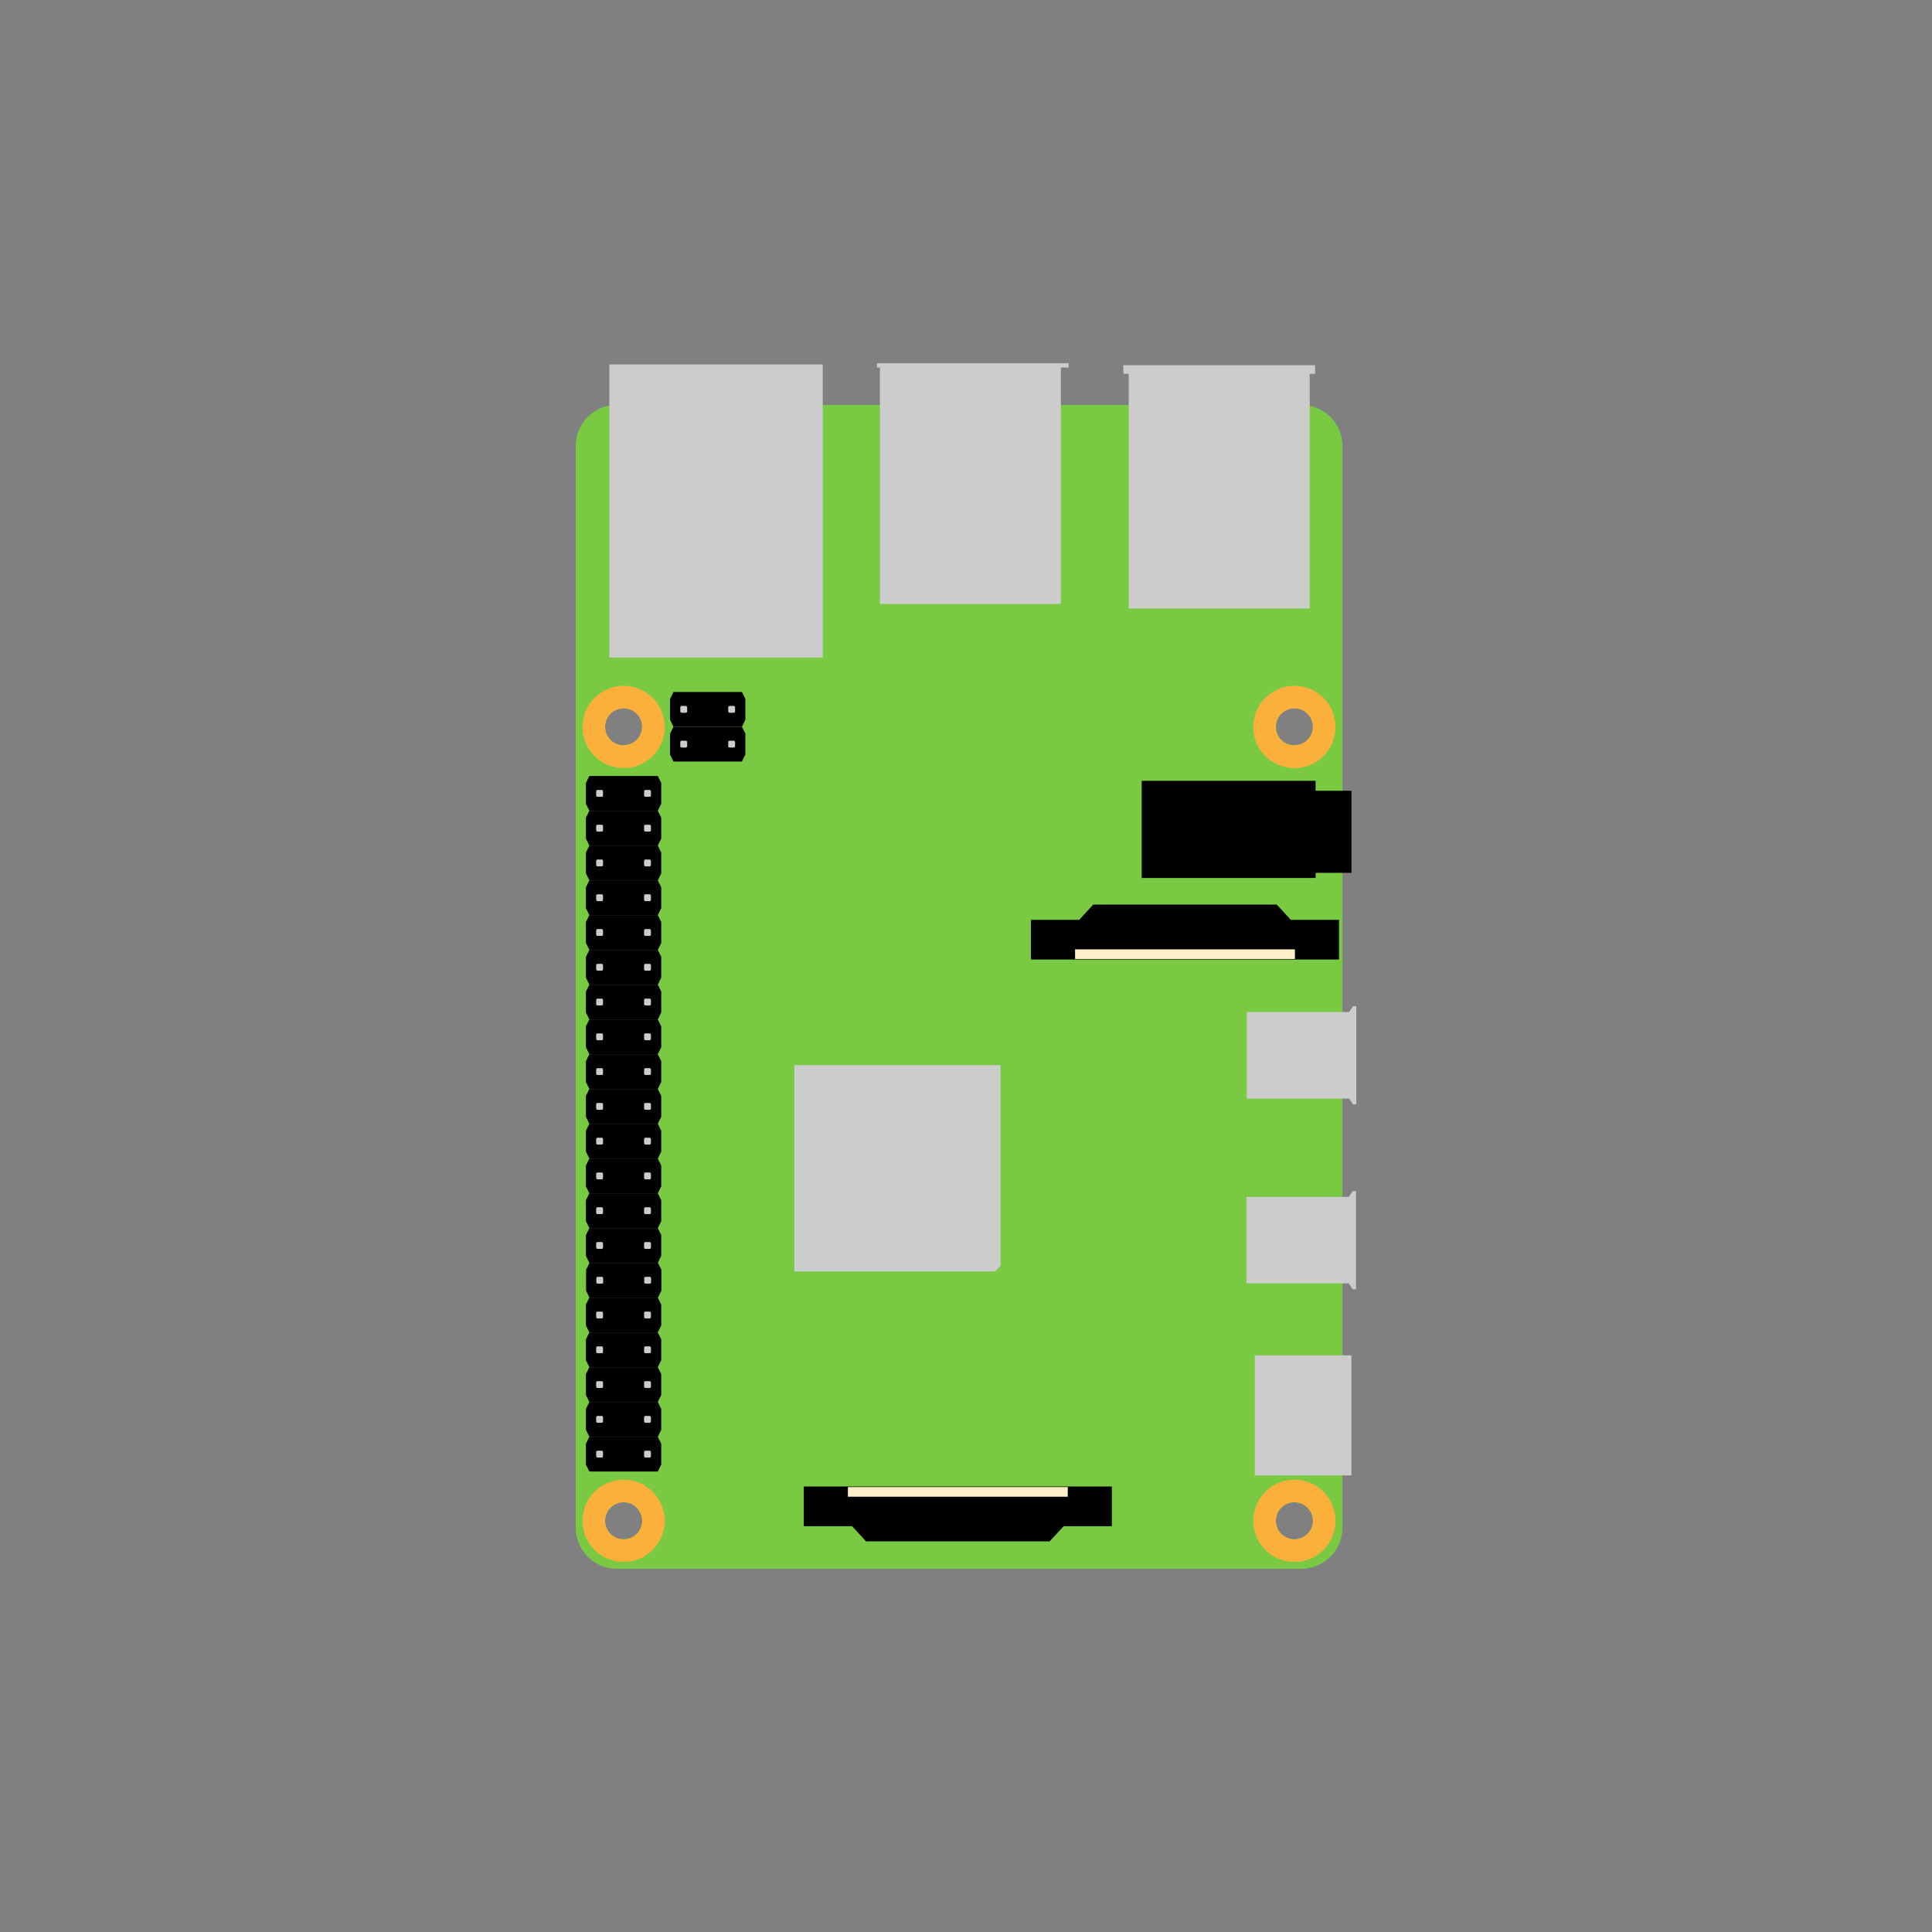 <svg xmlns="http://www.w3.org/2000/svg" viewBox="0 0 400 400"><rect x="0" y="0" width="400" height="400" fill="#808080" stroke="none"/><defs><style>.a{fill:#7ac943;}.b{fill:#fbb03b;}.c{fill:#ffefc9;}.d{fill:#ccc;}</style></defs><path class="a" d="M269.43,83.84H127.7a8.5,8.5,0,0,0-8.5,8.51V316.28a8.5,8.5,0,0,0,8.5,8.51H269.43a8.51,8.51,0,0,0,8.51-8.51V92.35A8.51,8.51,0,0,0,269.43,83.84ZM129.12,318.69a3.83,3.83,0,1,1,3.83-3.82A3.82,3.82,0,0,1,129.12,318.69Zm0-164.41a3.83,3.83,0,1,1,3.83-3.82A3.82,3.82,0,0,1,129.12,154.28ZM268,318.69a3.83,3.83,0,1,1,3.82-3.82A3.82,3.82,0,0,1,268,318.69Zm0-164.41a3.83,3.83,0,1,1,3.82-3.82A3.82,3.82,0,0,1,268,154.28Z"/><path class="b" d="M129.12,306.36a8.51,8.51,0,1,0,8.5,8.51A8.51,8.51,0,0,0,129.12,306.36Zm0,12.33a3.83,3.83,0,1,1,3.82-3.82A3.82,3.82,0,0,1,129.12,318.69Z"/><path class="b" d="M268,306.36a8.51,8.51,0,1,0,8.5,8.51A8.51,8.51,0,0,0,268,306.36Zm0,12.33a3.83,3.83,0,1,1,3.82-3.82A3.82,3.82,0,0,1,268,318.69Z"/><path class="b" d="M268,142a8.51,8.51,0,1,0,8.5,8.51A8.51,8.51,0,0,0,268,142Zm0,12.33a3.83,3.83,0,1,1,3.82-3.82A3.82,3.82,0,0,1,268,154.28Z"/><path class="b" d="M129.12,142a8.51,8.51,0,1,0,8.5,8.51A8.51,8.51,0,0,0,129.12,142Zm0,12.33a3.83,3.83,0,1,1,3.82-3.82A3.82,3.82,0,0,1,129.12,154.28Z"/><polygon points="267.24 190.44 264.34 187.29 264.34 187.29 226.34 187.29 226.34 187.29 223.44 190.44 213.45 190.44 213.45 198.66 277.23 198.66 277.23 190.44 267.24 190.44"/><rect class="c" x="222.58" y="196.55" width="45.52" height="2"/><polygon class="d" points="207.17 262.11 207.17 220.51 164.45 220.51 164.45 263.23 206 263.23 207.17 262.11"/><rect class="d" x="126.16" y="75.45" width="44.18" height="60.68"/><polygon class="d" points="221.24 75.21 181.56 75.21 181.56 76.09 182.17 76.09 182.17 125.04 219.64 125.04 219.64 76.09 221.24 76.09 221.24 75.21"/><polygon class="d" points="272.27 75.61 232.58 75.61 232.58 77.39 233.69 77.39 233.69 125.98 271.16 125.98 271.16 77.39 272.27 77.39 272.27 75.61"/><polygon points="176.41 315.99 179.31 319.13 179.31 319.13 217.31 319.13 217.31 319.13 220.21 315.99 230.2 315.99 230.2 307.76 166.42 307.76 166.42 315.99 176.41 315.99"/><rect class="c" x="175.55" y="307.87" width="45.52" height="2" transform="translate(396.62 617.75) rotate(180)"/><polygon class="d" points="280.14 208.32 279.3 209.54 258.12 209.54 258.12 227.44 279.3 227.44 279.3 227.44 280.14 228.65 280.8 228.65 280.8 208.32 280.14 208.32"/><polygon class="d" points="280.08 246.59 279.24 247.81 258.06 247.81 258.06 265.71 279.23 265.71 279.23 265.71 280.08 266.92 280.74 266.92 280.74 246.59 280.08 246.59"/><rect class="d" x="259.79" y="280.61" width="20" height="24.85"/><polygon points="279.81 163.72 272.38 163.72 272.38 161.66 236.38 161.66 236.38 181.78 272.38 181.78 272.38 180.72 279.81 180.72 279.81 163.72"/><polygon points="122.02 297.46 121.31 298.9 121.31 303.22 122.02 304.66 136.19 304.66 136.9 303.22 136.9 298.9 136.19 297.46 122.02 297.46"/><rect class="d" x="123.43" y="300.35" width="1.42" height="1.42" rx="0.28"/><rect class="d" x="133.35" y="300.35" width="1.42" height="1.42" rx="0.28"/><polygon points="122.02 290.26 121.31 291.7 121.31 296.02 122.02 297.46 136.19 297.46 136.9 296.02 136.9 291.7 136.19 290.26 122.02 290.26"/><rect class="d" x="123.43" y="293.15" width="1.42" height="1.42" rx="0.28"/><rect class="d" x="133.35" y="293.15" width="1.42" height="1.42" rx="0.28"/><polygon points="122.02 283.06 121.31 284.5 121.31 288.82 122.02 290.26 136.19 290.26 136.9 288.82 136.9 284.5 136.19 283.06 122.02 283.06"/><rect class="d" x="123.43" y="285.95" width="1.42" height="1.42" rx="0.28"/><rect class="d" x="133.35" y="285.95" width="1.42" height="1.42" rx="0.28"/><polygon points="122.02 275.86 121.31 277.3 121.31 281.62 122.02 283.06 136.19 283.06 136.9 281.62 136.9 277.3 136.19 275.86 122.02 275.86"/><rect class="d" x="123.43" y="278.75" width="1.42" height="1.42" rx="0.28"/><rect class="d" x="133.35" y="278.75" width="1.42" height="1.42" rx="0.28"/><polygon points="122.02 268.66 121.31 270.1 121.31 274.42 122.02 275.86 136.19 275.86 136.9 274.42 136.9 270.1 136.19 268.66 122.02 268.66"/><rect class="d" x="123.43" y="271.55" width="1.42" height="1.42" rx="0.28"/><rect class="d" x="133.35" y="271.55" width="1.42" height="1.42" rx="0.28"/><polygon points="122.05 261.46 121.34 262.9 121.34 267.22 122.05 268.66 136.22 268.66 136.93 267.22 136.93 262.9 136.22 261.46 122.05 261.46"/><rect class="d" x="123.46" y="264.35" width="1.42" height="1.42" rx="0.28"/><rect class="d" x="133.38" y="264.35" width="1.42" height="1.42" rx="0.28"/><polygon points="122.02 254.26 121.31 255.7 121.31 260.02 122.02 261.46 136.19 261.46 136.9 260.02 136.9 255.7 136.19 254.26 122.02 254.26"/><rect class="d" x="123.43" y="257.15" width="1.42" height="1.42" rx="0.28"/><rect class="d" x="133.35" y="257.15" width="1.42" height="1.42" rx="0.28"/><polygon points="122.02 247.06 121.31 248.5 121.31 252.82 122.02 254.26 136.19 254.26 136.9 252.82 136.9 248.5 136.19 247.06 122.02 247.06"/><rect class="d" x="123.43" y="249.95" width="1.42" height="1.42" rx="0.28"/><rect class="d" x="133.35" y="249.95" width="1.42" height="1.42" rx="0.28"/><polygon points="122.02 239.86 121.31 241.3 121.31 245.62 122.02 247.06 136.19 247.06 136.9 245.62 136.9 241.3 136.19 239.86 122.02 239.86"/><rect class="d" x="123.43" y="242.75" width="1.42" height="1.42" rx="0.28"/><rect class="d" x="133.35" y="242.75" width="1.42" height="1.42" rx="0.28"/><polygon points="122.02 232.66 121.31 234.1 121.31 238.42 122.02 239.86 136.19 239.86 136.9 238.42 136.9 234.1 136.19 232.66 122.02 232.66"/><rect class="d" x="123.43" y="235.55" width="1.42" height="1.42" rx="0.28"/><rect class="d" x="133.35" y="235.55" width="1.42" height="1.42" rx="0.28"/><polygon points="122.02 225.46 121.31 226.9 121.31 231.22 122.02 232.66 136.19 232.66 136.9 231.22 136.9 226.9 136.19 225.46 122.02 225.46"/><rect class="d" x="123.43" y="228.35" width="1.42" height="1.42" rx="0.28"/><rect class="d" x="133.35" y="228.35" width="1.42" height="1.42" rx="0.28"/><polygon points="122.02 218.26 121.31 219.7 121.31 224.02 122.02 225.46 136.19 225.46 136.9 224.02 136.9 219.7 136.19 218.26 122.02 218.26"/><rect class="d" x="123.43" y="221.15" width="1.42" height="1.42" rx="0.28"/><rect class="d" x="133.35" y="221.15" width="1.42" height="1.42" rx="0.28"/><polygon points="122.02 211.06 121.31 212.5 121.31 216.82 122.02 218.26 136.19 218.26 136.9 216.82 136.9 212.5 136.19 211.06 122.02 211.06"/><rect class="d" x="123.43" y="213.95" width="1.42" height="1.42" rx="0.28"/><rect class="d" x="133.35" y="213.95" width="1.42" height="1.42" rx="0.28"/><polygon points="122.02 203.86 121.31 205.3 121.31 209.62 122.02 211.06 136.19 211.06 136.9 209.62 136.9 205.3 136.19 203.86 122.02 203.86"/><rect class="d" x="123.43" y="206.75" width="1.42" height="1.42" rx="0.28"/><rect class="d" x="133.35" y="206.75" width="1.42" height="1.42" rx="0.28"/><polygon points="122.02 196.66 121.31 198.1 121.31 202.42 122.02 203.86 136.19 203.86 136.9 202.42 136.9 198.1 136.19 196.66 122.02 196.66"/><rect class="d" x="123.43" y="199.55" width="1.42" height="1.42" rx="0.28"/><rect class="d" x="133.35" y="199.55" width="1.42" height="1.42" rx="0.28"/><polygon points="122.02 189.46 121.31 190.9 121.31 195.22 122.02 196.66 136.19 196.66 136.9 195.22 136.9 190.9 136.19 189.46 122.02 189.46"/><rect class="d" x="123.43" y="192.35" width="1.42" height="1.42" rx="0.28"/><rect class="d" x="133.35" y="192.35" width="1.42" height="1.42" rx="0.28"/><polygon points="122.02 182.26 121.31 183.7 121.31 188.02 122.02 189.46 136.19 189.46 136.9 188.02 136.9 183.7 136.19 182.26 122.02 182.26"/><rect class="d" x="123.43" y="185.15" width="1.42" height="1.42" rx="0.28"/><rect class="d" x="133.35" y="185.15" width="1.42" height="1.42" rx="0.28"/><polygon points="122.02 175.06 121.31 176.5 121.31 180.82 122.02 182.26 136.19 182.26 136.9 180.82 136.9 176.5 136.19 175.06 122.02 175.06"/><rect class="d" x="123.43" y="177.95" width="1.42" height="1.42" rx="0.28"/><rect class="d" x="133.35" y="177.95" width="1.42" height="1.42" rx="0.28"/><polygon points="122.02 167.86 121.31 169.3 121.31 173.62 122.02 175.06 136.19 175.06 136.9 173.62 136.9 169.3 136.19 167.86 122.02 167.86"/><rect class="d" x="123.43" y="170.75" width="1.42" height="1.42" rx="0.28"/><rect class="d" x="133.35" y="170.75" width="1.42" height="1.42" rx="0.28"/><polygon points="122.02 160.66 121.31 162.1 121.31 166.42 122.02 167.86 136.19 167.86 136.9 166.42 136.9 162.1 136.19 160.66 122.02 160.66"/><rect class="d" x="123.43" y="163.55" width="1.42" height="1.42" rx="0.28"/><rect class="d" x="133.35" y="163.55" width="1.42" height="1.42" rx="0.28"/><polygon points="139.44 150.46 138.73 151.9 138.73 156.22 139.44 157.66 153.61 157.66 154.32 156.22 154.32 151.9 153.61 150.46 139.44 150.46"/><rect class="d" x="140.85" y="153.35" width="1.42" height="1.42" rx="0.28"/><rect class="d" x="150.77" y="153.35" width="1.42" height="1.42" rx="0.28"/><polygon points="139.44 143.26 138.73 144.7 138.73 149.02 139.44 150.46 153.61 150.46 154.32 149.02 154.32 144.7 153.61 143.26 139.44 143.26"/><rect class="d" x="140.85" y="146.15" width="1.42" height="1.42" rx="0.28"/><rect class="d" x="150.77" y="146.15" width="1.42" height="1.42" rx="0.28"/></svg>